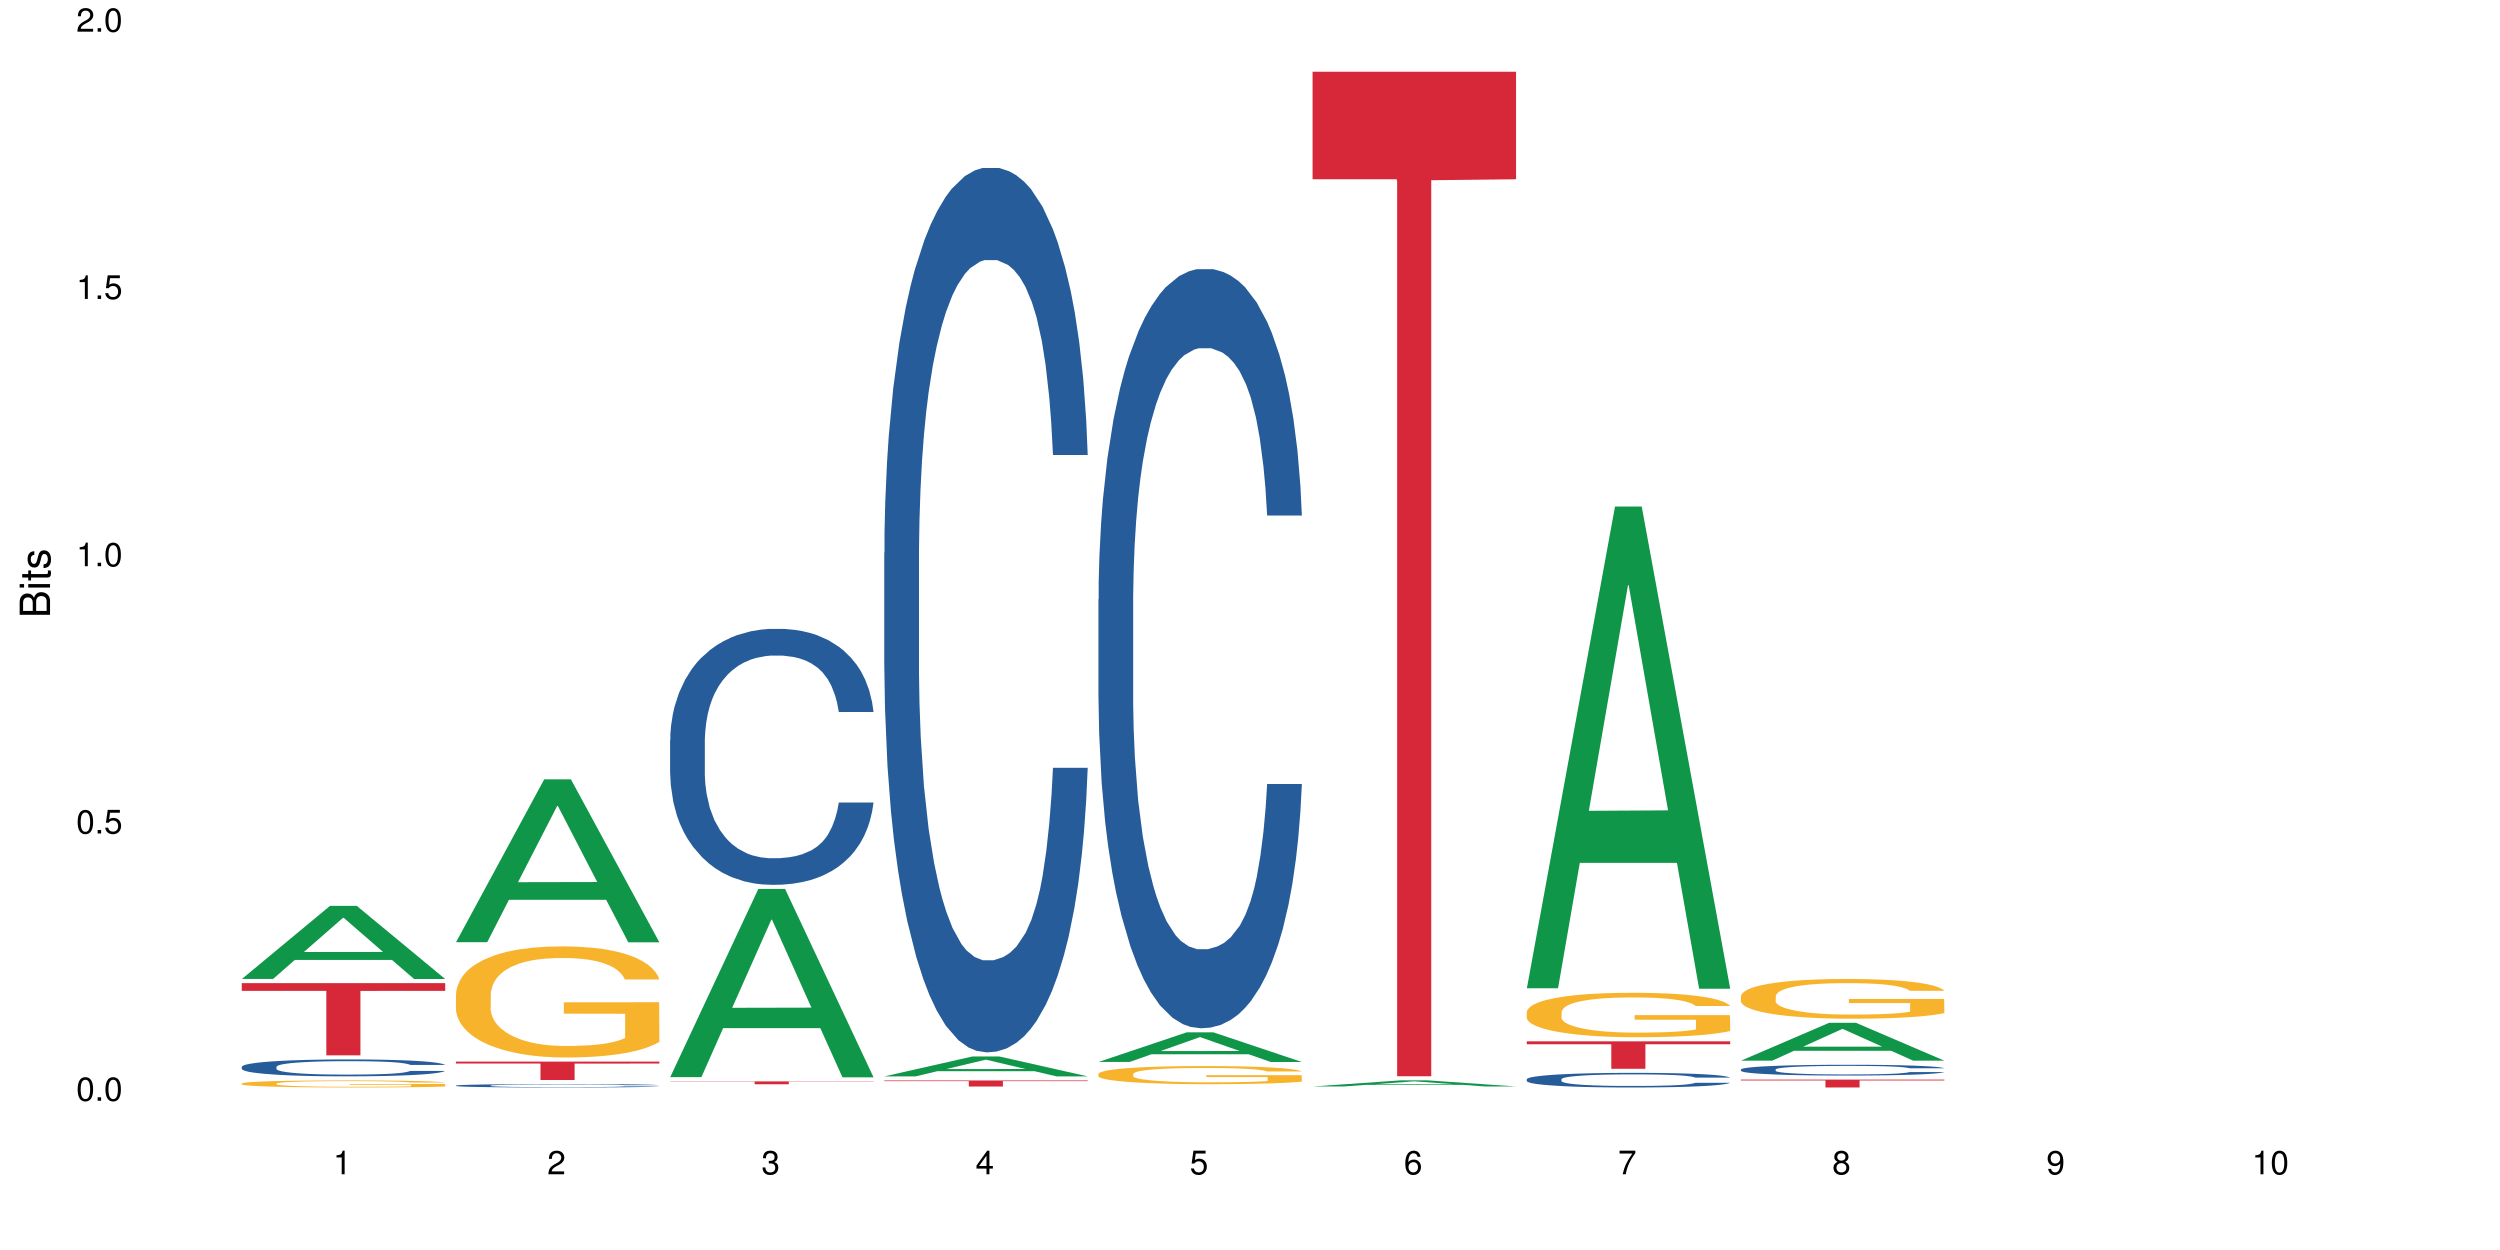 <?xml version="1.0" encoding="UTF-8"?>
<svg xmlns="http://www.w3.org/2000/svg" xmlns:xlink="http://www.w3.org/1999/xlink" width="720pt" height="360pt" viewBox="0 0 720 360" version="1.1">
<defs>
<g>
<symbol overflow="visible" id="glyph0-0">
<path style="stroke:none;" d=""/>
</symbol>
<symbol overflow="visible" id="glyph0-1">
<path style="stroke:none;" d="M 2.641 -6.797 C 2 -6.797 1.422 -6.531 1.078 -6.047 C 0.641 -5.453 0.406 -4.547 0.406 -3.297 C 0.406 -1 1.188 0.219 2.641 0.219 C 4.078 0.219 4.859 -1 4.859 -3.234 C 4.859 -4.562 4.656 -5.438 4.203 -6.047 C 3.844 -6.531 3.281 -6.797 2.641 -6.797 Z M 2.641 -6.047 C 3.547 -6.047 4 -5.125 4 -3.312 C 4 -1.375 3.562 -0.484 2.625 -0.484 C 1.734 -0.484 1.281 -1.422 1.281 -3.281 C 1.281 -5.141 1.734 -6.047 2.641 -6.047 Z M 2.641 -6.047 "/>
</symbol>
<symbol overflow="visible" id="glyph0-2">
<path style="stroke:none;" d="M 1.828 -1 L 0.828 -1 L 0.828 0 L 1.828 0 Z M 1.828 -1 "/>
</symbol>
<symbol overflow="visible" id="glyph0-3">
<path style="stroke:none;" d="M 4.562 -6.797 L 1.062 -6.797 L 0.547 -3.094 L 1.328 -3.094 C 1.719 -3.562 2.047 -3.734 2.578 -3.734 C 3.484 -3.734 4.062 -3.109 4.062 -2.094 C 4.062 -1.125 3.484 -0.531 2.578 -0.531 C 1.828 -0.531 1.375 -0.906 1.188 -1.672 L 0.328 -1.672 C 0.453 -1.109 0.547 -0.844 0.75 -0.594 C 1.125 -0.078 1.828 0.219 2.594 0.219 C 3.969 0.219 4.922 -0.781 4.922 -2.219 C 4.922 -3.562 4.031 -4.484 2.719 -4.484 C 2.25 -4.484 1.859 -4.359 1.469 -4.062 L 1.734 -5.969 L 4.562 -5.969 Z M 4.562 -6.797 "/>
</symbol>
<symbol overflow="visible" id="glyph0-4">
<path style="stroke:none;" d="M 2.484 -4.844 L 2.484 0 L 3.328 0 L 3.328 -6.797 L 2.766 -6.797 C 2.469 -5.75 2.281 -5.609 0.984 -5.453 L 0.984 -4.844 Z M 2.484 -4.844 "/>
</symbol>
<symbol overflow="visible" id="glyph0-5">
<path style="stroke:none;" d="M 4.859 -0.828 L 1.281 -0.828 C 1.359 -1.391 1.672 -1.75 2.5 -2.234 L 3.469 -2.75 C 4.406 -3.266 4.906 -3.969 4.906 -4.812 C 4.906 -5.375 4.672 -5.906 4.266 -6.266 C 3.859 -6.625 3.375 -6.797 2.719 -6.797 C 1.859 -6.797 1.219 -6.5 0.844 -5.922 C 0.609 -5.562 0.5 -5.125 0.484 -4.438 L 1.328 -4.438 C 1.359 -4.906 1.406 -5.188 1.531 -5.406 C 1.75 -5.812 2.188 -6.062 2.703 -6.062 C 3.469 -6.062 4.031 -5.516 4.031 -4.781 C 4.031 -4.25 3.719 -3.797 3.125 -3.438 L 2.234 -2.938 C 0.812 -2.141 0.406 -1.5 0.328 0 L 4.859 0 Z M 4.859 -0.828 "/>
</symbol>
<symbol overflow="visible" id="glyph0-6">
<path style="stroke:none;" d="M 2.125 -3.125 L 2.578 -3.125 C 3.516 -3.125 3.984 -2.703 3.984 -1.891 C 3.984 -1.031 3.469 -0.531 2.578 -0.531 C 1.656 -0.531 1.203 -0.984 1.156 -1.969 L 0.312 -1.969 C 0.344 -1.422 0.438 -1.078 0.609 -0.766 C 0.953 -0.109 1.625 0.219 2.547 0.219 C 3.953 0.219 4.859 -0.609 4.859 -1.906 C 4.859 -2.766 4.516 -3.25 3.703 -3.516 C 4.344 -3.766 4.656 -4.25 4.656 -4.938 C 4.656 -6.109 3.875 -6.797 2.578 -6.797 C 1.203 -6.797 0.484 -6.047 0.453 -4.609 L 1.297 -4.609 C 1.312 -5.016 1.344 -5.25 1.453 -5.453 C 1.641 -5.828 2.062 -6.062 2.594 -6.062 C 3.344 -6.062 3.797 -5.625 3.797 -4.906 C 3.797 -4.422 3.609 -4.141 3.25 -3.984 C 3.016 -3.891 2.719 -3.844 2.125 -3.844 Z M 2.125 -3.125 "/>
</symbol>
<symbol overflow="visible" id="glyph0-7">
<path style="stroke:none;" d="M 3.141 -1.625 L 3.141 0 L 3.984 0 L 3.984 -1.625 L 4.984 -1.625 L 4.984 -2.391 L 3.984 -2.391 L 3.984 -6.797 L 3.359 -6.797 L 0.266 -2.516 L 0.266 -1.625 Z M 3.141 -2.391 L 1 -2.391 L 3.141 -5.359 Z M 3.141 -2.391 "/>
</symbol>
<symbol overflow="visible" id="glyph0-8">
<path style="stroke:none;" d="M 4.781 -5.031 C 4.609 -6.141 3.891 -6.797 2.844 -6.797 C 2.094 -6.797 1.422 -6.438 1.031 -5.828 C 0.609 -5.172 0.406 -4.344 0.406 -3.094 C 0.406 -1.953 0.578 -1.234 0.984 -0.625 C 1.359 -0.078 1.953 0.219 2.703 0.219 C 3.984 0.219 4.922 -0.734 4.922 -2.078 C 4.922 -3.344 4.062 -4.234 2.844 -4.234 C 2.172 -4.234 1.641 -3.969 1.281 -3.469 C 1.281 -5.125 1.828 -6.047 2.797 -6.047 C 3.391 -6.047 3.797 -5.672 3.938 -5.031 Z M 2.734 -3.484 C 3.547 -3.484 4.062 -2.922 4.062 -2 C 4.062 -1.156 3.484 -0.531 2.703 -0.531 C 1.922 -0.531 1.328 -1.188 1.328 -2.047 C 1.328 -2.891 1.906 -3.484 2.734 -3.484 Z M 2.734 -3.484 "/>
</symbol>
<symbol overflow="visible" id="glyph0-9">
<path style="stroke:none;" d="M 4.984 -6.797 L 0.438 -6.797 L 0.438 -5.969 L 4.109 -5.969 C 2.5 -3.656 1.828 -2.234 1.328 0 L 2.219 0 C 2.594 -2.172 3.453 -4.047 4.984 -6.094 Z M 4.984 -6.797 "/>
</symbol>
<symbol overflow="visible" id="glyph0-10">
<path style="stroke:none;" d="M 3.75 -3.578 C 4.453 -4 4.688 -4.344 4.688 -4.984 C 4.688 -6.047 3.844 -6.797 2.641 -6.797 C 1.438 -6.797 0.594 -6.047 0.594 -4.984 C 0.594 -4.359 0.828 -4.016 1.516 -3.578 C 0.734 -3.203 0.359 -2.641 0.359 -1.891 C 0.359 -0.641 1.297 0.219 2.641 0.219 C 3.984 0.219 4.922 -0.641 4.922 -1.875 C 4.922 -2.641 4.531 -3.203 3.75 -3.578 Z M 2.641 -6.047 C 3.359 -6.047 3.812 -5.625 3.812 -4.969 C 3.812 -4.344 3.344 -3.922 2.641 -3.922 C 1.922 -3.922 1.453 -4.344 1.453 -4.984 C 1.453 -5.625 1.922 -6.047 2.641 -6.047 Z M 2.641 -3.203 C 3.484 -3.203 4.062 -2.672 4.062 -1.875 C 4.062 -1.062 3.484 -0.531 2.625 -0.531 C 1.797 -0.531 1.219 -1.078 1.219 -1.875 C 1.219 -2.672 1.797 -3.203 2.641 -3.203 Z M 2.641 -3.203 "/>
</symbol>
<symbol overflow="visible" id="glyph0-11">
<path style="stroke:none;" d="M 0.516 -1.547 C 0.672 -0.438 1.406 0.219 2.438 0.219 C 3.188 0.219 3.859 -0.141 4.266 -0.75 C 4.688 -1.406 4.891 -2.25 4.891 -3.484 C 4.891 -4.625 4.703 -5.359 4.312 -5.953 C 3.938 -6.5 3.344 -6.797 2.594 -6.797 C 1.297 -6.797 0.359 -5.844 0.359 -4.516 C 0.359 -3.25 1.234 -2.344 2.453 -2.344 C 3.094 -2.344 3.562 -2.578 4.016 -3.109 C 4 -1.453 3.469 -0.531 2.5 -0.531 C 1.906 -0.531 1.484 -0.906 1.359 -1.547 Z M 2.578 -6.062 C 3.375 -6.062 3.969 -5.406 3.969 -4.531 C 3.969 -3.688 3.375 -3.094 2.547 -3.094 C 1.734 -3.094 1.234 -3.672 1.234 -4.578 C 1.234 -5.438 1.797 -6.062 2.578 -6.062 Z M 2.578 -6.062 "/>
</symbol>
<symbol overflow="visible" id="glyph1-0">
<path style="stroke:none;" d=""/>
</symbol>
<symbol overflow="visible" id="glyph1-1">
<path style="stroke:none;" d="M 0 -0.953 L 0 -4.891 C 0 -5.719 -0.234 -6.344 -0.734 -6.797 C -1.188 -7.234 -1.812 -7.469 -2.5 -7.469 C -3.547 -7.469 -4.188 -7 -4.625 -5.875 C -4.984 -6.672 -5.641 -7.094 -6.531 -7.094 C -7.156 -7.094 -7.734 -6.859 -8.141 -6.391 C -8.562 -5.938 -8.75 -5.344 -8.75 -4.5 L -8.75 -0.953 Z M -4.984 -2.062 L -7.766 -2.062 L -7.766 -4.219 C -7.766 -4.844 -7.688 -5.203 -7.453 -5.5 C -7.219 -5.812 -6.859 -5.969 -6.375 -5.969 C -5.906 -5.969 -5.531 -5.812 -5.297 -5.5 C -5.062 -5.203 -4.984 -4.844 -4.984 -4.219 Z M -0.984 -2.062 L -4 -2.062 L -4 -4.781 C -4 -5.328 -3.859 -5.688 -3.578 -5.953 C -3.297 -6.219 -2.922 -6.359 -2.484 -6.359 C -2.062 -6.359 -1.688 -6.219 -1.406 -5.953 C -1.109 -5.688 -0.984 -5.328 -0.984 -4.781 Z M -0.984 -2.062 "/>
</symbol>
<symbol overflow="visible" id="glyph1-2">
<path style="stroke:none;" d="M -6.281 -1.797 L -6.281 -0.797 L 0 -0.797 L 0 -1.797 Z M -8.75 -1.797 L -8.75 -0.797 L -7.484 -0.797 L -7.484 -1.797 Z M -8.75 -1.797 "/>
</symbol>
<symbol overflow="visible" id="glyph1-3">
<path style="stroke:none;" d="M -6.281 -3.047 L -6.281 -2.016 L -8.016 -2.016 L -8.016 -1.016 L -6.281 -1.016 L -6.281 -0.172 L -5.469 -0.172 L -5.469 -1.016 L -0.719 -1.016 C -0.078 -1.016 0.281 -1.453 0.281 -2.234 C 0.281 -2.469 0.25 -2.719 0.188 -3.047 L -0.641 -3.047 C -0.609 -2.922 -0.594 -2.766 -0.594 -2.562 C -0.594 -2.141 -0.719 -2.016 -1.156 -2.016 L -5.469 -2.016 L -5.469 -3.047 Z M -6.281 -3.047 "/>
</symbol>
<symbol overflow="visible" id="glyph1-4">
<path style="stroke:none;" d="M -4.531 -5.25 C -5.766 -5.25 -6.469 -4.422 -6.469 -2.969 C -6.469 -1.516 -5.719 -0.562 -4.547 -0.562 C -3.562 -0.562 -3.094 -1.062 -2.734 -2.562 L -2.516 -3.484 C -2.344 -4.188 -2.094 -4.469 -1.625 -4.469 C -1.047 -4.469 -0.641 -3.875 -0.641 -3 C -0.641 -2.453 -0.797 -2 -1.062 -1.75 C -1.25 -1.594 -1.422 -1.531 -1.875 -1.469 L -1.875 -0.406 C -0.422 -0.453 0.281 -1.266 0.281 -2.922 C 0.281 -4.5 -0.5 -5.516 -1.719 -5.516 C -2.656 -5.516 -3.172 -4.984 -3.469 -3.734 L -3.703 -2.766 C -3.891 -1.953 -4.156 -1.609 -4.594 -1.609 C -5.172 -1.609 -5.547 -2.125 -5.547 -2.938 C -5.547 -3.75 -5.203 -4.172 -4.531 -4.203 Z M -4.531 -5.25 "/>
</symbol>
</g>
</defs>
<g id="surface106350">
<rect x="0" y="0" width="720" height="360" style="fill:rgb(100%,100%,100%);fill-opacity:1;stroke:none;"/>
<path style=" stroke:none;fill-rule:nonzero;fill:rgb(6.275%,58.824%,28.235%);fill-opacity:1;" d="M 69.629 281.941 L 69.691 281.922 L 95.047 260.887 L 102.746 260.887 L 128.223 281.961 L 119.273 281.961 L 112.887 276.461 L 84.902 276.461 L 78.645 281.941 L 69.629 281.941 L 87.598 274.184 L 110.32 274.164 L 98.988 264.332 L 98.863 264.312 L 98.738 264.371 L 87.535 274.164 L 87.598 274.184 Z M 69.629 281.941 "/>
<path style=" stroke:none;fill-rule:nonzero;fill:rgb(14.51%,36.078%,60%);fill-opacity:1;" d="M 69.629 307.238 L 69.699 307.23 L 69.699 307.125 L 69.914 306.957 L 70.414 306.742 L 70.914 306.594 L 72.203 306.332 L 73.988 306.078 L 75.848 305.883 L 77.203 305.77 L 78.418 305.68 L 81.207 305.516 L 82.992 305.43 L 84.922 305.355 L 87.281 305.277 L 88.996 305.234 L 92.852 305.164 L 95.711 305.133 L 97.926 305.117 L 102.715 305.117 L 105.574 305.137 L 107.645 305.16 L 109.93 305.195 L 111.859 305.234 L 115.219 305.332 L 118.219 305.457 L 119.578 305.527 L 121.723 305.664 L 123.367 305.801 L 124.508 305.914 L 125.797 306.078 L 126.938 306.281 L 127.797 306.508 L 128.223 306.699 L 118.219 306.699 L 117.719 306.52 L 117.148 306.383 L 116.078 306.199 L 115.004 306.07 L 113.504 305.941 L 112.148 305.855 L 110.289 305.773 L 108.645 305.719 L 106.93 305.68 L 105.285 305.652 L 102.141 305.625 L 98.5 305.625 L 97.141 305.633 L 94.355 305.672 L 92.852 305.699 L 90.711 305.762 L 89.207 305.82 L 87.422 305.91 L 86.207 305.984 L 84.707 306.102 L 83.637 306.203 L 82.422 306.352 L 81.707 306.461 L 81.062 306.586 L 80.492 306.734 L 80.062 306.891 L 79.777 307.055 L 79.633 307.215 L 79.633 307.902 L 79.777 308.062 L 80.133 308.25 L 81.062 308.523 L 82.422 308.758 L 83.992 308.945 L 85.492 309.078 L 86.352 309.141 L 87.492 309.211 L 89.281 309.301 L 91.852 309.391 L 93.352 309.426 L 95.641 309.461 L 97.996 309.48 L 101.141 309.48 L 103.93 309.461 L 105.785 309.441 L 107.715 309.402 L 110.359 309.328 L 112.004 309.258 L 113.434 309.172 L 114.504 309.086 L 115.219 309.016 L 116.293 308.879 L 117.148 308.727 L 117.793 308.57 L 118.219 308.422 L 128.223 308.422 L 127.797 308.598 L 127.152 308.773 L 126.508 308.902 L 125.508 309.059 L 124.367 309.195 L 122.723 309.352 L 121.363 309.453 L 119.578 309.562 L 117.934 309.648 L 116.148 309.723 L 113.504 309.812 L 111.789 309.859 L 109.93 309.898 L 107.715 309.934 L 104.93 309.965 L 101.93 309.98 L 99.141 309.988 L 96.141 309.977 L 93.926 309.961 L 90.996 309.922 L 87.352 309.84 L 84.707 309.754 L 82.633 309.672 L 80.848 309.582 L 78.848 309.461 L 76.273 309.266 L 74.703 309.113 L 73.633 308.988 L 72.418 308.816 L 71.559 308.66 L 70.559 308.41 L 69.844 308.094 L 69.629 307.852 Z M 69.629 307.238 "/>
<path style=" stroke:none;fill-rule:nonzero;fill:rgb(96.863%,70.196%,16.863%);fill-opacity:1;" d="M 69.629 312.031 L 69.699 312.031 L 69.699 311.992 L 69.988 311.91 L 70.703 311.797 L 71.629 311.699 L 72.629 311.625 L 73.273 311.586 L 74.344 311.531 L 75.273 311.492 L 77.633 311.406 L 80.633 311.328 L 82.277 311.297 L 84.137 311.266 L 86.777 311.23 L 87.992 311.215 L 91.711 311.188 L 95.926 311.168 L 100.57 311.16 L 102.715 311.164 L 105.645 311.172 L 109.645 311.191 L 111.934 311.211 L 113.719 311.23 L 115.578 311.254 L 117.863 311.289 L 120.008 311.336 L 121.723 311.379 L 123.438 311.434 L 124.867 311.496 L 126.082 311.559 L 127.152 311.637 L 127.797 311.703 L 128.223 311.766 L 118.293 311.766 L 117.719 311.703 L 117.078 311.652 L 116.004 311.59 L 114.934 311.547 L 113.863 311.512 L 111.859 311.461 L 110.145 311.434 L 108.004 311.406 L 105.93 311.391 L 103.57 311.379 L 102.141 311.375 L 98.355 311.375 L 94.926 311.387 L 92.926 311.402 L 91.496 311.418 L 89.496 311.445 L 88.281 311.469 L 87.566 311.484 L 85.422 311.539 L 83.992 311.594 L 83.207 311.629 L 82.207 311.684 L 81.492 311.734 L 80.707 311.809 L 80.277 311.863 L 79.703 311.988 L 79.633 312.324 L 79.848 312.395 L 80.277 312.473 L 80.848 312.539 L 81.707 312.609 L 82.562 312.664 L 84.062 312.734 L 85.352 312.785 L 86.352 312.816 L 88.281 312.863 L 89.066 312.883 L 90.922 312.914 L 92.852 312.941 L 95.211 312.965 L 96.996 312.977 L 99.855 312.984 L 103.5 312.984 L 107.789 312.973 L 110.504 312.957 L 112.359 312.941 L 113.574 312.93 L 115.078 312.91 L 116.148 312.891 L 117.148 312.871 L 118.363 312.84 L 118.363 312.395 L 100.715 312.395 L 100.715 312.184 L 128.152 312.184 L 128.223 312.91 L 126.723 312.961 L 124.867 313.008 L 123.078 313.047 L 121.223 313.078 L 118.578 313.113 L 116.434 313.133 L 113.148 313.16 L 110.145 313.176 L 107 313.188 L 104.215 313.195 L 100.93 313.195 L 97.996 313.191 L 94.855 313.18 L 92.352 313.168 L 90.066 313.148 L 87.781 313.125 L 84.922 313.086 L 83.062 313.055 L 81.133 313.016 L 79.203 312.969 L 77.488 312.918 L 76.348 312.879 L 75.203 312.832 L 73.988 312.777 L 72.844 312.715 L 71.988 312.656 L 71.203 312.594 L 70.629 312.531 L 70.059 312.445 L 69.773 312.379 L 69.629 312.324 Z M 69.629 312.031 "/>
<path style=" stroke:none;fill-rule:nonzero;fill:rgb(83.922%,15.686%,22.353%);fill-opacity:1;" d="M 69.629 283.137 L 128.223 283.137 L 128.223 285.363 L 103.805 285.383 L 103.805 303.941 L 93.98 303.941 L 93.98 285.402 L 93.836 285.363 L 69.629 285.363 Z M 69.629 283.137 "/>
<path style=" stroke:none;fill-rule:nonzero;fill:rgb(6.275%,58.824%,28.235%);fill-opacity:1;" d="M 131.309 271.344 L 131.371 271.297 L 156.727 224.457 L 164.426 224.457 L 189.902 271.387 L 180.953 271.387 L 174.566 259.137 L 146.582 259.137 L 140.324 271.344 L 131.309 271.344 L 149.273 254.07 L 172 254.023 L 160.668 232.125 L 160.543 232.082 L 160.418 232.211 L 149.211 254.023 L 149.273 254.07 Z M 131.309 271.344 "/>
<path style=" stroke:none;fill-rule:nonzero;fill:rgb(14.51%,36.078%,60%);fill-opacity:1;" d="M 131.309 312.641 L 131.379 312.641 L 131.379 312.617 L 131.594 312.582 L 132.094 312.539 L 132.594 312.512 L 133.883 312.457 L 135.668 312.406 L 137.523 312.367 L 138.883 312.344 L 140.098 312.324 L 142.883 312.293 L 144.672 312.277 L 146.602 312.262 L 148.957 312.246 L 150.672 312.234 L 154.531 312.223 L 157.391 312.215 L 159.605 312.211 L 164.395 312.211 L 167.25 312.215 L 169.324 312.223 L 171.609 312.227 L 173.539 312.234 L 176.898 312.258 L 179.898 312.281 L 181.258 312.297 L 183.402 312.324 L 185.043 312.352 L 186.188 312.375 L 187.473 312.406 L 188.617 312.449 L 189.477 312.492 L 189.902 312.531 L 179.898 312.531 L 179.398 312.496 L 178.828 312.469 L 177.758 312.43 L 176.684 312.406 L 175.184 312.379 L 173.824 312.363 L 171.969 312.344 L 170.324 312.336 L 168.609 312.324 L 166.965 312.32 L 163.82 312.316 L 158.82 312.316 L 156.031 312.324 L 154.531 312.332 L 152.387 312.344 L 150.887 312.355 L 149.102 312.371 L 147.887 312.387 L 146.387 312.41 L 145.312 312.434 L 144.098 312.461 L 143.387 312.484 L 142.742 312.508 L 142.172 312.539 L 141.742 312.57 L 141.457 312.605 L 141.312 312.637 L 141.312 312.773 L 141.457 312.809 L 141.812 312.844 L 142.742 312.898 L 144.098 312.949 L 145.672 312.984 L 147.172 313.012 L 148.031 313.023 L 149.172 313.039 L 150.961 313.059 L 153.531 313.074 L 155.031 313.082 L 157.32 313.09 L 159.676 313.094 L 162.82 313.094 L 165.609 313.09 L 167.465 313.086 L 169.395 313.078 L 172.039 313.062 L 173.684 313.047 L 175.113 313.031 L 176.184 313.016 L 176.898 313 L 177.969 312.973 L 178.828 312.941 L 179.473 312.91 L 179.898 312.879 L 189.902 312.879 L 189.477 312.914 L 188.832 312.949 L 188.188 312.977 L 187.188 313.008 L 186.047 313.035 L 184.402 313.066 L 183.043 313.09 L 181.258 313.109 L 179.613 313.129 L 177.828 313.145 L 175.184 313.16 L 173.469 313.168 L 171.609 313.18 L 169.395 313.184 L 166.609 313.191 L 163.605 313.195 L 157.82 313.195 L 155.605 313.191 L 152.676 313.184 L 149.031 313.168 L 146.387 313.148 L 144.312 313.133 L 142.527 313.113 L 140.527 313.09 L 137.953 313.051 L 136.383 313.02 L 135.309 312.996 L 134.094 312.961 L 133.238 312.93 L 132.238 312.879 L 131.523 312.812 L 131.309 312.766 Z M 131.309 312.641 "/>
<path style=" stroke:none;fill-rule:nonzero;fill:rgb(96.863%,70.196%,16.863%);fill-opacity:1;" d="M 131.309 286.27 L 131.379 286.238 L 131.379 285.656 L 131.664 284.34 L 132.379 282.527 L 133.309 281.035 L 134.309 279.867 L 134.953 279.254 L 136.023 278.375 L 136.953 277.734 L 139.312 276.418 L 142.312 275.191 L 143.957 274.664 L 145.812 274.168 L 148.457 273.613 L 149.672 273.41 L 153.391 272.941 L 157.605 272.648 L 162.25 272.562 L 164.395 272.59 L 167.324 272.707 L 171.324 273.027 L 173.613 273.32 L 175.398 273.613 L 177.254 273.992 L 179.543 274.578 L 181.688 275.277 L 183.402 275.98 L 185.117 276.855 L 186.547 277.793 L 187.762 278.816 L 188.832 280.043 L 189.477 281.066 L 189.902 282.09 L 179.973 282.09 L 179.398 281.066 L 178.758 280.277 L 177.684 279.312 L 176.613 278.609 L 175.539 278.055 L 173.539 277.297 L 171.824 276.828 L 169.68 276.418 L 167.609 276.156 L 165.25 275.98 L 163.82 275.922 L 160.035 275.922 L 156.605 276.125 L 154.605 276.359 L 153.176 276.594 L 151.172 277.031 L 149.957 277.383 L 149.246 277.617 L 147.102 278.523 L 145.672 279.34 L 144.887 279.898 L 143.887 280.773 L 143.172 281.562 L 142.383 282.73 L 141.957 283.609 L 141.383 285.598 L 141.312 290.855 L 141.527 291.969 L 141.957 293.164 L 142.527 294.219 L 143.387 295.328 L 144.242 296.176 L 145.742 297.316 L 147.027 298.074 L 148.031 298.574 L 149.957 299.363 L 150.746 299.625 L 152.602 300.152 L 154.531 300.559 L 156.891 300.91 L 158.676 301.086 L 161.535 301.23 L 165.18 301.23 L 169.469 301.059 L 172.184 300.824 L 174.039 300.59 L 175.254 300.383 L 176.754 300.062 L 177.828 299.77 L 178.828 299.449 L 180.043 298.953 L 180.043 291.969 L 162.391 291.938 L 162.391 288.664 L 189.832 288.637 L 189.902 300.062 L 188.402 300.852 L 186.547 301.613 L 184.758 302.195 L 182.902 302.695 L 180.258 303.25 L 178.113 303.602 L 174.824 304.008 L 171.824 304.273 L 168.68 304.445 L 165.895 304.535 L 162.605 304.562 L 159.676 304.504 L 156.531 304.332 L 154.031 304.098 L 151.746 303.805 L 149.457 303.426 L 146.602 302.809 L 144.742 302.312 L 142.812 301.699 L 140.883 300.969 L 139.168 300.18 L 138.027 299.566 L 136.883 298.863 L 135.668 297.988 L 134.523 296.996 L 133.668 296.09 L 132.879 295.066 L 132.309 294.102 L 131.738 292.785 L 131.453 291.734 L 131.309 290.828 Z M 131.309 286.27 "/>
<path style=" stroke:none;fill-rule:nonzero;fill:rgb(83.922%,15.686%,22.353%);fill-opacity:1;" d="M 131.309 305.738 L 189.902 305.738 L 189.902 306.305 L 165.484 306.312 L 165.484 311.039 L 155.656 311.039 L 155.656 306.316 L 155.516 306.305 L 131.309 306.305 Z M 131.309 305.738 "/>
<path style=" stroke:none;fill-rule:nonzero;fill:rgb(6.275%,58.824%,28.235%);fill-opacity:1;" d="M 192.988 310.215 L 193.051 310.164 L 218.402 256.016 L 226.105 256.016 L 251.582 310.266 L 242.629 310.266 L 236.246 296.105 L 208.262 296.105 L 202.004 310.215 L 192.988 310.215 L 210.953 290.246 L 233.68 290.195 L 222.348 264.879 L 222.223 264.828 L 222.098 264.98 L 210.891 290.195 L 210.953 290.246 Z M 192.988 310.215 "/>
<path style=" stroke:none;fill-rule:nonzero;fill:rgb(14.51%,36.078%,60%);fill-opacity:1;" d="M 192.988 213.207 L 193.059 213.141 L 193.059 211.523 L 193.273 208.965 L 193.773 205.73 L 194.273 203.508 L 195.559 199.535 L 197.348 195.695 L 199.203 192.73 L 200.562 190.977 L 201.777 189.629 L 204.562 187.137 L 206.352 185.859 L 208.281 184.711 L 210.637 183.566 L 212.352 182.895 L 216.211 181.816 L 219.07 181.344 L 221.285 181.141 L 226.074 181.141 L 228.93 181.41 L 231.004 181.75 L 233.289 182.289 L 235.219 182.895 L 238.578 184.375 L 241.578 186.262 L 242.938 187.34 L 245.082 189.43 L 246.723 191.449 L 247.867 193.199 L 249.152 195.695 L 250.297 198.727 L 251.152 202.16 L 251.582 205.059 L 241.578 205.059 L 241.078 202.363 L 240.508 200.273 L 239.434 197.512 L 238.363 195.559 L 236.863 193.605 L 235.504 192.324 L 233.648 191.047 L 232.004 190.238 L 230.289 189.629 L 228.645 189.227 L 225.5 188.82 L 221.855 188.82 L 220.5 188.957 L 217.711 189.496 L 216.211 189.969 L 214.066 190.91 L 212.566 191.785 L 210.781 193.133 L 209.566 194.277 L 208.066 196.031 L 206.992 197.578 L 205.777 199.805 L 205.062 201.488 L 204.422 203.375 L 203.848 205.598 L 203.422 207.953 L 203.133 210.445 L 202.992 212.871 L 202.992 223.312 L 203.133 225.738 L 203.492 228.57 L 204.422 232.68 L 205.777 236.25 L 207.352 239.078 L 208.852 241.098 L 209.707 242.043 L 210.852 243.121 L 212.637 244.469 L 215.211 245.816 L 216.711 246.355 L 219 246.891 L 221.355 247.16 L 224.5 247.16 L 227.289 246.891 L 229.145 246.555 L 231.074 246.016 L 233.719 244.871 L 235.363 243.793 L 236.793 242.512 L 237.863 241.234 L 238.578 240.156 L 239.648 238.066 L 240.508 235.777 L 241.148 233.418 L 241.578 231.129 L 251.582 231.129 L 251.152 233.824 L 250.512 236.449 L 249.867 238.402 L 248.867 240.762 L 247.723 242.852 L 246.082 245.207 L 244.723 246.758 L 242.938 248.441 L 241.293 249.723 L 239.508 250.867 L 236.863 252.215 L 235.148 252.887 L 233.289 253.496 L 231.074 254.035 L 228.289 254.504 L 225.285 254.773 L 222.5 254.84 L 219.5 254.707 L 217.285 254.438 L 214.352 253.832 L 210.711 252.617 L 208.066 251.34 L 205.992 250.059 L 204.207 248.711 L 202.207 246.891 L 199.633 243.93 L 198.062 241.637 L 196.988 239.75 L 195.773 237.125 L 194.918 234.766 L 193.918 230.992 L 193.203 226.211 L 192.988 222.504 Z M 192.988 213.207 "/>
<path style=" stroke:none;fill-rule:nonzero;fill:rgb(83.922%,15.686%,22.353%);fill-opacity:1;" d="M 192.988 311.441 L 251.582 311.441 L 251.582 311.527 L 227.164 311.527 L 227.164 312.262 L 217.336 312.262 L 217.336 311.531 L 217.195 311.527 L 192.988 311.527 Z M 192.988 311.441 "/>
<path style=" stroke:none;fill-rule:nonzero;fill:rgb(6.275%,58.824%,28.235%);fill-opacity:1;" d="M 254.668 310 L 254.73 309.992 L 280.082 304.262 L 287.781 304.262 L 313.262 310.004 L 304.309 310.004 L 297.926 308.504 L 269.941 308.504 L 263.68 310 L 254.668 310 L 272.633 307.887 L 295.359 307.879 L 284.027 305.199 L 283.902 305.195 L 283.777 305.211 L 272.57 307.879 L 272.633 307.887 Z M 254.668 310 "/>
<path style=" stroke:none;fill-rule:nonzero;fill:rgb(14.51%,36.078%,60%);fill-opacity:1;" d="M 254.668 159.203 L 254.738 158.969 L 254.738 153.383 L 254.953 144.535 L 255.453 133.359 L 255.953 125.676 L 257.238 111.938 L 259.027 98.668 L 260.883 88.422 L 262.242 82.367 L 263.457 77.711 L 266.242 69.098 L 268.031 64.676 L 269.957 60.715 L 272.316 56.758 L 274.031 54.43 L 277.891 50.703 L 280.75 49.074 L 282.965 48.375 L 287.75 48.375 L 290.609 49.309 L 292.684 50.473 L 294.969 52.336 L 296.898 54.43 L 300.258 59.551 L 303.258 66.07 L 304.617 69.797 L 306.758 77.016 L 308.402 84 L 309.547 90.051 L 310.832 98.668 L 311.977 109.145 L 312.832 121.02 L 313.262 131.031 L 303.258 131.031 L 302.758 121.715 L 302.188 114.5 L 301.113 104.953 L 300.043 98.199 L 298.543 91.449 L 297.184 87.027 L 295.328 82.602 L 293.684 79.809 L 291.969 77.711 L 290.324 76.316 L 287.18 74.918 L 283.535 74.918 L 282.18 75.383 L 279.391 77.246 L 277.891 78.875 L 275.746 82.137 L 274.246 85.164 L 272.461 89.82 L 271.246 93.777 L 269.746 99.832 L 268.672 105.188 L 267.457 112.871 L 266.742 118.691 L 266.102 125.207 L 265.527 132.891 L 265.102 141.043 L 264.812 149.656 L 264.672 158.039 L 264.672 194.125 L 264.812 202.508 L 265.172 212.285 L 266.102 226.488 L 267.457 238.828 L 269.031 248.605 L 270.531 255.59 L 271.387 258.852 L 272.531 262.578 L 274.316 267.234 L 276.891 271.891 L 278.391 273.754 L 280.676 275.613 L 283.035 276.547 L 286.18 276.547 L 288.965 275.613 L 290.824 274.449 L 292.754 272.586 L 295.398 268.629 L 297.043 264.906 L 298.469 260.48 L 299.543 256.059 L 300.258 252.332 L 301.328 245.113 L 302.188 237.199 L 302.828 229.051 L 303.258 221.133 L 313.262 221.133 L 312.832 230.445 L 312.191 239.527 L 311.547 246.277 L 310.547 254.426 L 309.402 261.645 L 307.762 269.793 L 306.402 275.148 L 304.617 280.969 L 302.973 285.395 L 301.188 289.352 L 298.543 294.008 L 296.828 296.336 L 294.969 298.43 L 292.754 300.293 L 289.969 301.926 L 286.965 302.855 L 284.18 303.09 L 281.176 302.621 L 278.961 301.691 L 276.031 299.594 L 272.387 295.406 L 269.746 290.98 L 267.672 286.559 L 265.887 281.902 L 263.887 275.613 L 261.312 265.371 L 259.742 257.453 L 258.668 250.934 L 257.453 241.855 L 256.598 233.707 L 255.598 220.668 L 254.883 204.137 L 254.668 191.332 Z M 254.668 159.203 "/>
<path style=" stroke:none;fill-rule:nonzero;fill:rgb(83.922%,15.686%,22.353%);fill-opacity:1;" d="M 254.668 311.18 L 313.262 311.18 L 313.262 311.367 L 288.84 311.367 L 288.84 312.93 L 279.016 312.93 L 279.016 311.371 L 278.875 311.367 L 254.668 311.367 Z M 254.668 311.18 "/>
<path style=" stroke:none;fill-rule:nonzero;fill:rgb(6.275%,58.824%,28.235%);fill-opacity:1;" d="M 316.348 305.844 L 316.41 305.836 L 341.762 297.316 L 349.461 297.316 L 374.941 305.855 L 365.988 305.855 L 359.605 303.625 L 331.621 303.625 L 325.359 305.844 L 316.348 305.844 L 334.312 302.703 L 357.039 302.695 L 345.707 298.711 L 345.582 298.703 L 345.457 298.727 L 334.25 302.695 L 334.312 302.703 Z M 316.348 305.844 "/>
<path style=" stroke:none;fill-rule:nonzero;fill:rgb(14.51%,36.078%,60%);fill-opacity:1;" d="M 316.348 172.645 L 316.418 172.445 L 316.418 167.648 L 316.633 160.055 L 317.133 150.465 L 317.633 143.871 L 318.918 132.078 L 320.703 120.688 L 322.562 111.895 L 323.922 106.699 L 325.137 102.703 L 327.922 95.309 L 329.707 91.512 L 331.637 88.117 L 333.996 84.719 L 335.711 82.719 L 339.57 79.523 L 342.43 78.125 L 344.645 77.523 L 349.43 77.523 L 352.289 78.324 L 354.363 79.324 L 356.648 80.922 L 358.578 82.719 L 361.938 87.117 L 364.938 92.711 L 366.293 95.91 L 368.438 102.105 L 370.082 108.098 L 371.227 113.293 L 372.512 120.688 L 373.656 129.68 L 374.512 139.871 L 374.941 148.465 L 364.938 148.465 L 364.438 140.473 L 363.867 134.277 L 362.793 126.086 L 361.723 120.289 L 360.223 114.492 L 358.863 110.695 L 357.004 106.898 L 355.363 104.504 L 353.648 102.703 L 352.004 101.504 L 348.859 100.305 L 345.215 100.305 L 343.855 100.707 L 341.07 102.305 L 339.57 103.703 L 337.426 106.5 L 335.926 109.098 L 334.141 113.094 L 332.926 116.492 L 331.422 121.688 L 330.352 126.285 L 329.137 132.879 L 328.422 137.875 L 327.777 143.469 L 327.207 150.062 L 326.777 157.059 L 326.492 164.453 L 326.352 171.645 L 326.352 202.621 L 326.492 209.816 L 326.852 218.207 L 327.777 230.398 L 329.137 240.988 L 330.707 249.383 L 332.211 255.375 L 333.066 258.176 L 334.211 261.371 L 335.996 265.367 L 338.57 269.363 L 340.07 270.965 L 342.355 272.562 L 344.715 273.363 L 347.859 273.363 L 350.645 272.562 L 352.504 271.562 L 354.434 269.965 L 357.078 266.566 L 358.719 263.371 L 360.148 259.574 L 361.223 255.777 L 361.938 252.578 L 363.008 246.383 L 363.867 239.59 L 364.508 232.594 L 364.938 225.801 L 374.941 225.801 L 374.512 233.793 L 373.871 241.59 L 373.227 247.383 L 372.227 254.379 L 371.082 260.574 L 369.438 267.566 L 368.082 272.164 L 366.293 277.16 L 364.652 280.957 L 362.863 284.352 L 360.223 288.348 L 358.508 290.348 L 356.648 292.145 L 354.434 293.746 L 351.645 295.145 L 348.645 295.941 L 345.859 296.145 L 342.855 295.742 L 340.641 294.945 L 337.711 293.145 L 334.066 289.547 L 331.422 285.75 L 329.352 281.953 L 327.566 277.957 L 325.562 272.562 L 322.992 263.77 L 321.418 256.977 L 320.348 251.379 L 319.133 243.586 L 318.273 236.594 L 317.273 225.402 L 316.559 211.215 L 316.348 200.223 Z M 316.348 172.645 "/>
<path style=" stroke:none;fill-rule:nonzero;fill:rgb(96.863%,70.196%,16.863%);fill-opacity:1;" d="M 316.348 309.266 L 316.418 309.258 L 316.418 309.164 L 316.703 308.949 L 317.418 308.652 L 318.348 308.41 L 319.348 308.219 L 319.992 308.121 L 321.062 307.977 L 321.992 307.871 L 324.348 307.656 L 327.352 307.457 L 328.992 307.371 L 330.852 307.289 L 333.496 307.199 L 334.711 307.168 L 338.426 307.09 L 342.641 307.043 L 347.289 307.027 L 349.43 307.031 L 352.359 307.051 L 356.363 307.105 L 358.648 307.152 L 360.434 307.199 L 362.293 307.262 L 364.578 307.355 L 366.723 307.473 L 368.438 307.586 L 370.152 307.73 L 371.582 307.883 L 372.797 308.047 L 373.871 308.25 L 374.512 308.414 L 374.941 308.582 L 365.008 308.582 L 364.438 308.414 L 363.793 308.285 L 362.723 308.129 L 361.648 308.016 L 360.578 307.926 L 358.578 307.801 L 356.863 307.723 L 354.719 307.656 L 352.645 307.613 L 350.289 307.586 L 348.859 307.578 L 345.07 307.578 L 341.641 307.609 L 339.641 307.648 L 338.211 307.688 L 336.211 307.758 L 334.996 307.816 L 334.281 307.852 L 332.137 308 L 330.707 308.133 L 329.922 308.227 L 328.922 308.367 L 328.207 308.496 L 327.422 308.688 L 326.992 308.832 L 326.422 309.156 L 326.352 310.012 L 326.562 310.195 L 326.992 310.391 L 327.566 310.562 L 328.422 310.742 L 329.281 310.879 L 330.781 311.066 L 332.066 311.191 L 333.066 311.27 L 334.996 311.398 L 335.781 311.441 L 337.641 311.527 L 339.57 311.594 L 341.93 311.652 L 343.715 311.68 L 346.574 311.703 L 350.219 311.703 L 354.504 311.676 L 357.219 311.637 L 359.078 311.602 L 360.293 311.566 L 361.793 311.516 L 362.863 311.465 L 363.867 311.414 L 365.078 311.332 L 365.078 310.195 L 347.43 310.188 L 347.43 309.656 L 374.871 309.648 L 374.941 311.516 L 373.441 311.645 L 371.582 311.766 L 369.797 311.863 L 367.938 311.941 L 365.293 312.035 L 363.152 312.09 L 359.863 312.156 L 356.863 312.199 L 353.719 312.23 L 350.93 312.242 L 347.645 312.25 L 344.715 312.238 L 341.57 312.211 L 339.07 312.172 L 336.781 312.125 L 334.496 312.062 L 331.637 311.961 L 329.781 311.883 L 327.852 311.781 L 325.922 311.66 L 324.207 311.535 L 323.062 311.434 L 321.918 311.32 L 320.703 311.176 L 319.562 311.016 L 318.703 310.867 L 317.918 310.699 L 317.348 310.543 L 316.773 310.328 L 316.488 310.156 L 316.348 310.008 Z M 316.348 309.266 "/>
<path style=" stroke:none;fill-rule:nonzero;fill:rgb(6.275%,58.824%,28.235%);fill-opacity:1;" d="M 378.023 312.902 L 378.086 312.898 L 403.441 311.141 L 411.141 311.141 L 436.621 312.902 L 427.668 312.902 L 421.281 312.441 L 393.301 312.441 L 387.039 312.902 L 378.023 312.902 L 395.992 312.25 L 418.715 312.25 L 407.387 311.43 L 407.262 311.426 L 407.137 311.43 L 395.93 312.25 L 395.992 312.25 Z M 378.023 312.902 "/>
<path style=" stroke:none;fill-rule:nonzero;fill:rgb(83.922%,15.686%,22.353%);fill-opacity:1;" d="M 378.023 20.664 L 436.621 20.664 L 436.621 51.629 L 412.199 51.902 L 412.199 309.965 L 402.375 309.965 L 402.375 52.172 L 402.23 51.629 L 378.023 51.629 Z M 378.023 20.664 "/>
<path style=" stroke:none;fill-rule:nonzero;fill:rgb(6.275%,58.824%,28.235%);fill-opacity:1;" d="M 439.703 284.621 L 439.766 284.492 L 465.121 145.891 L 472.82 145.891 L 498.301 284.75 L 489.348 284.75 L 482.961 248.504 L 454.98 248.504 L 448.719 284.621 L 439.703 284.621 L 457.672 233.512 L 480.395 233.379 L 469.066 168.578 L 468.938 168.449 L 468.812 168.84 L 457.609 233.379 L 457.672 233.512 Z M 439.703 284.621 "/>
<path style=" stroke:none;fill-rule:nonzero;fill:rgb(14.51%,36.078%,60%);fill-opacity:1;" d="M 439.703 310.816 L 439.777 310.812 L 439.777 310.723 L 439.988 310.574 L 440.492 310.391 L 440.992 310.262 L 442.277 310.035 L 444.062 309.816 L 445.922 309.648 L 447.277 309.547 L 448.492 309.469 L 451.281 309.328 L 453.066 309.254 L 454.996 309.188 L 457.355 309.125 L 459.07 309.086 L 462.93 309.023 L 465.785 308.996 L 468 308.984 L 472.789 308.984 L 475.648 309 L 477.719 309.02 L 480.008 309.051 L 481.938 309.086 L 485.293 309.168 L 488.297 309.277 L 489.652 309.34 L 491.797 309.457 L 493.441 309.574 L 494.582 309.672 L 495.871 309.816 L 497.012 309.988 L 497.871 310.188 L 498.301 310.352 L 488.297 310.352 L 487.797 310.195 L 487.223 310.078 L 486.152 309.922 L 485.078 309.809 L 483.578 309.695 L 482.223 309.625 L 480.363 309.551 L 478.719 309.504 L 477.004 309.469 L 475.363 309.445 L 472.219 309.422 L 468.574 309.422 L 467.215 309.43 L 464.43 309.461 L 462.93 309.488 L 460.785 309.543 L 459.285 309.594 L 457.496 309.668 L 456.281 309.734 L 454.781 309.836 L 453.711 309.926 L 452.496 310.051 L 451.781 310.148 L 451.137 310.254 L 450.566 310.383 L 450.137 310.516 L 449.852 310.66 L 449.707 310.797 L 449.707 311.395 L 449.852 311.531 L 450.207 311.695 L 451.137 311.93 L 452.496 312.133 L 454.066 312.297 L 455.566 312.41 L 456.426 312.465 L 457.57 312.527 L 459.355 312.602 L 461.926 312.68 L 463.43 312.711 L 465.715 312.742 L 468.074 312.758 L 471.219 312.758 L 474.004 312.742 L 475.863 312.723 L 477.793 312.691 L 480.434 312.625 L 482.078 312.566 L 483.508 312.492 L 484.578 312.418 L 485.293 312.355 L 486.367 312.238 L 487.223 312.105 L 487.867 311.973 L 488.297 311.84 L 498.301 311.84 L 497.871 311.996 L 497.227 312.145 L 496.586 312.258 L 495.586 312.391 L 494.441 312.512 L 492.797 312.645 L 491.441 312.734 L 489.652 312.832 L 488.008 312.902 L 486.223 312.969 L 483.578 313.047 L 481.863 313.086 L 480.008 313.117 L 477.793 313.148 L 475.004 313.176 L 472.004 313.191 L 469.215 313.195 L 466.215 313.188 L 464 313.172 L 461.07 313.137 L 457.426 313.07 L 454.781 312.996 L 452.711 312.922 L 450.922 312.844 L 448.922 312.742 L 446.352 312.57 L 444.777 312.441 L 443.707 312.332 L 442.492 312.184 L 441.633 312.047 L 440.633 311.832 L 439.918 311.559 L 439.703 311.348 Z M 439.703 310.816 "/>
<path style=" stroke:none;fill-rule:nonzero;fill:rgb(96.863%,70.196%,16.863%);fill-opacity:1;" d="M 439.703 291.406 L 439.777 291.395 L 439.777 291.16 L 440.062 290.637 L 440.777 289.91 L 441.707 289.316 L 442.707 288.848 L 443.348 288.602 L 444.422 288.25 L 445.348 287.996 L 447.707 287.469 L 450.707 286.977 L 452.352 286.77 L 454.211 286.57 L 456.855 286.348 L 458.07 286.266 L 461.785 286.078 L 466 285.961 L 470.645 285.926 L 472.789 285.938 L 475.719 285.984 L 479.719 286.113 L 482.008 286.23 L 483.793 286.348 L 485.652 286.5 L 487.938 286.734 L 490.082 287.012 L 491.797 287.293 L 493.512 287.645 L 494.941 288.02 L 496.156 288.426 L 497.227 288.918 L 497.871 289.328 L 498.301 289.734 L 488.367 289.734 L 487.797 289.328 L 487.152 289.012 L 486.082 288.625 L 485.008 288.344 L 483.938 288.121 L 481.938 287.82 L 480.223 287.633 L 478.078 287.469 L 476.004 287.363 L 473.648 287.293 L 472.219 287.27 L 468.43 287.27 L 465 287.352 L 463 287.445 L 461.57 287.539 L 459.57 287.715 L 458.355 287.855 L 457.641 287.949 L 455.496 288.309 L 454.066 288.637 L 453.281 288.859 L 452.281 289.211 L 451.566 289.523 L 450.781 289.992 L 450.352 290.344 L 449.781 291.137 L 449.707 293.242 L 449.922 293.684 L 450.352 294.164 L 450.922 294.586 L 451.781 295.027 L 452.637 295.367 L 454.141 295.824 L 455.426 296.129 L 456.426 296.324 L 458.355 296.641 L 459.141 296.746 L 461 296.957 L 462.93 297.121 L 465.285 297.262 L 467.074 297.332 L 469.93 297.391 L 473.574 297.391 L 477.863 297.32 L 480.578 297.227 L 482.438 297.133 L 483.652 297.051 L 485.152 296.922 L 486.223 296.805 L 487.223 296.676 L 488.438 296.477 L 488.438 293.684 L 470.789 293.672 L 470.789 292.363 L 498.227 292.352 L 498.301 296.922 L 496.801 297.238 L 494.941 297.539 L 493.156 297.773 L 491.297 297.973 L 488.652 298.195 L 486.508 298.336 L 483.223 298.5 L 480.223 298.605 L 477.078 298.676 L 474.289 298.711 L 471.004 298.723 L 468.074 298.699 L 464.93 298.629 L 462.43 298.535 L 460.141 298.418 L 457.855 298.266 L 454.996 298.02 L 453.137 297.82 L 451.211 297.574 L 449.281 297.285 L 447.566 296.969 L 446.422 296.723 L 445.277 296.441 L 444.062 296.094 L 442.922 295.695 L 442.062 295.332 L 441.277 294.922 L 440.703 294.539 L 440.133 294.012 L 439.848 293.59 L 439.703 293.23 Z M 439.703 291.406 "/>
<path style=" stroke:none;fill-rule:nonzero;fill:rgb(83.922%,15.686%,22.353%);fill-opacity:1;" d="M 439.703 299.895 L 498.301 299.895 L 498.301 300.742 L 473.879 300.75 L 473.879 307.809 L 464.055 307.809 L 464.055 300.758 L 463.91 300.742 L 439.703 300.742 Z M 439.703 299.895 "/>
<path style=" stroke:none;fill-rule:nonzero;fill:rgb(6.275%,58.824%,28.235%);fill-opacity:1;" d="M 501.383 305.469 L 501.445 305.461 L 526.801 294.562 L 534.5 294.562 L 559.98 305.48 L 551.027 305.48 L 544.641 302.629 L 516.66 302.629 L 510.398 305.469 L 501.383 305.469 L 519.352 301.449 L 542.074 301.441 L 530.742 296.344 L 530.617 296.336 L 530.492 296.367 L 519.289 301.441 L 519.352 301.449 Z M 501.383 305.469 "/>
<path style=" stroke:none;fill-rule:nonzero;fill:rgb(14.51%,36.078%,60%);fill-opacity:1;" d="M 501.383 308.004 L 501.453 308.004 L 501.453 307.934 L 501.668 307.828 L 502.168 307.691 L 502.668 307.598 L 503.957 307.43 L 505.742 307.266 L 507.602 307.141 L 508.957 307.07 L 510.172 307.012 L 512.961 306.906 L 514.746 306.852 L 516.676 306.805 L 519.035 306.758 L 520.75 306.727 L 524.605 306.684 L 527.465 306.664 L 529.68 306.656 L 534.469 306.656 L 537.328 306.664 L 539.398 306.68 L 541.688 306.703 L 543.613 306.727 L 546.973 306.789 L 549.977 306.871 L 551.332 306.914 L 553.477 307.004 L 555.121 307.09 L 556.262 307.164 L 557.551 307.266 L 558.691 307.395 L 559.551 307.539 L 559.98 307.66 L 549.977 307.66 L 549.473 307.547 L 548.902 307.461 L 547.832 307.344 L 546.758 307.262 L 545.258 307.18 L 543.902 307.125 L 542.043 307.07 L 540.398 307.039 L 538.684 307.012 L 537.039 306.996 L 533.898 306.977 L 530.254 306.977 L 528.895 306.984 L 526.109 307.008 L 524.605 307.027 L 522.465 307.066 L 520.961 307.102 L 519.176 307.16 L 517.961 307.207 L 516.461 307.281 L 515.391 307.348 L 514.176 307.441 L 513.461 307.512 L 512.816 307.59 L 512.246 307.684 L 511.816 307.785 L 511.531 307.891 L 511.387 307.992 L 511.387 308.43 L 511.531 308.531 L 511.887 308.652 L 512.816 308.824 L 514.176 308.977 L 515.746 309.094 L 517.246 309.18 L 518.105 309.219 L 519.246 309.266 L 521.035 309.32 L 523.605 309.379 L 525.105 309.402 L 527.395 309.426 L 529.754 309.438 L 532.895 309.438 L 535.684 309.426 L 537.543 309.41 L 539.469 309.387 L 542.113 309.34 L 543.758 309.293 L 545.188 309.238 L 546.258 309.188 L 546.973 309.141 L 548.047 309.051 L 548.902 308.957 L 549.547 308.855 L 549.977 308.762 L 559.98 308.762 L 559.551 308.875 L 558.906 308.984 L 558.266 309.066 L 557.262 309.168 L 556.121 309.254 L 554.477 309.352 L 553.117 309.418 L 551.332 309.488 L 549.688 309.543 L 547.902 309.59 L 545.258 309.648 L 543.543 309.676 L 541.688 309.703 L 539.469 309.727 L 536.684 309.746 L 533.684 309.758 L 530.895 309.758 L 527.895 309.754 L 525.68 309.742 L 522.75 309.715 L 519.105 309.664 L 516.461 309.613 L 514.391 309.559 L 512.602 309.5 L 510.602 309.426 L 508.027 309.301 L 506.457 309.203 L 505.387 309.125 L 504.172 309.012 L 503.312 308.914 L 502.312 308.754 L 501.598 308.555 L 501.383 308.398 Z M 501.383 308.004 "/>
<path style=" stroke:none;fill-rule:nonzero;fill:rgb(96.863%,70.196%,16.863%);fill-opacity:1;" d="M 501.383 286.848 L 501.453 286.836 L 501.453 286.629 L 501.742 286.16 L 502.457 285.512 L 503.383 284.977 L 504.383 284.559 L 505.027 284.34 L 506.102 284.027 L 507.027 283.797 L 509.387 283.328 L 512.387 282.891 L 514.031 282.703 L 515.891 282.523 L 518.535 282.324 L 519.75 282.254 L 523.465 282.086 L 527.68 281.98 L 532.324 281.949 L 534.469 281.961 L 537.398 282 L 541.398 282.117 L 543.688 282.223 L 545.473 282.324 L 547.332 282.461 L 549.617 282.672 L 551.762 282.922 L 553.477 283.172 L 555.191 283.484 L 556.621 283.82 L 557.836 284.184 L 558.906 284.625 L 559.551 284.988 L 559.98 285.355 L 550.047 285.355 L 549.473 284.988 L 548.832 284.707 L 547.758 284.363 L 546.688 284.113 L 545.617 283.914 L 543.613 283.641 L 541.898 283.473 L 539.758 283.328 L 537.684 283.234 L 535.324 283.172 L 533.898 283.152 L 530.109 283.152 L 526.68 283.223 L 524.68 283.309 L 523.25 283.391 L 521.25 283.547 L 520.035 283.672 L 519.32 283.758 L 517.176 284.078 L 515.746 284.371 L 514.961 284.57 L 513.961 284.883 L 513.246 285.168 L 512.461 285.586 L 512.031 285.898 L 511.461 286.609 L 511.387 288.488 L 511.602 288.883 L 512.031 289.312 L 512.602 289.688 L 513.461 290.086 L 514.316 290.391 L 515.816 290.797 L 517.105 291.066 L 518.105 291.246 L 520.035 291.527 L 520.82 291.621 L 522.68 291.809 L 524.605 291.957 L 526.965 292.082 L 528.75 292.145 L 531.609 292.195 L 535.254 292.195 L 539.543 292.133 L 542.258 292.051 L 544.113 291.965 L 545.328 291.895 L 546.832 291.777 L 547.902 291.672 L 548.902 291.559 L 550.117 291.383 L 550.117 288.883 L 532.469 288.875 L 532.469 287.703 L 559.906 287.695 L 559.98 291.777 L 558.477 292.059 L 556.621 292.332 L 554.832 292.539 L 552.977 292.719 L 550.332 292.918 L 548.188 293.043 L 544.902 293.188 L 541.898 293.281 L 538.754 293.344 L 535.969 293.375 L 532.684 293.387 L 529.754 293.367 L 526.609 293.305 L 524.105 293.219 L 521.82 293.113 L 519.535 292.98 L 516.676 292.758 L 514.816 292.582 L 512.887 292.363 L 510.957 292.102 L 509.242 291.82 L 508.102 291.602 L 506.957 291.352 L 505.742 291.035 L 504.598 290.68 L 503.742 290.355 L 502.957 289.992 L 502.383 289.648 L 501.812 289.176 L 501.527 288.801 L 501.383 288.477 Z M 501.383 286.848 "/>
<path style=" stroke:none;fill-rule:nonzero;fill:rgb(83.922%,15.686%,22.353%);fill-opacity:1;" d="M 501.383 310.934 L 559.98 310.934 L 559.98 311.176 L 535.559 311.18 L 535.559 313.195 L 525.734 313.195 L 525.734 311.18 L 525.59 311.176 L 501.383 311.176 Z M 501.383 310.934 "/>
<g style="fill:rgb(0%,0%,0%);fill-opacity:1;">
  <use xlink:href="#glyph0-1" x="21.957" y="317.019"/>
  <use xlink:href="#glyph0-2" x="27.291" y="317.019"/>
  <use xlink:href="#glyph0-1" x="29.958" y="317.019"/>
</g>
<g style="fill:rgb(0%,0%,0%);fill-opacity:1;">
  <use xlink:href="#glyph0-1" x="21.957" y="240.042"/>
  <use xlink:href="#glyph0-2" x="27.291" y="240.042"/>
  <use xlink:href="#glyph0-3" x="29.958" y="240.042"/>
</g>
<g style="fill:rgb(0%,0%,0%);fill-opacity:1;">
  <use xlink:href="#glyph0-4" x="21.957" y="163.069"/>
  <use xlink:href="#glyph0-2" x="27.291" y="163.069"/>
  <use xlink:href="#glyph0-1" x="29.958" y="163.069"/>
</g>
<g style="fill:rgb(0%,0%,0%);fill-opacity:1;">
  <use xlink:href="#glyph0-4" x="21.957" y="86.093"/>
  <use xlink:href="#glyph0-2" x="27.291" y="86.093"/>
  <use xlink:href="#glyph0-3" x="29.958" y="86.093"/>
</g>
<g style="fill:rgb(0%,0%,0%);fill-opacity:1;">
  <use xlink:href="#glyph0-5" x="21.957" y="9.12"/>
  <use xlink:href="#glyph0-2" x="27.291" y="9.12"/>
  <use xlink:href="#glyph0-1" x="29.958" y="9.12"/>
</g>
<g style="fill:rgb(0%,0%,0%);fill-opacity:1;">
  <use xlink:href="#glyph0-4" x="95.926" y="338.19"/>
</g>
<g style="fill:rgb(0%,0%,0%);fill-opacity:1;">
  <use xlink:href="#glyph0-5" x="157.605" y="338.19"/>
</g>
<g style="fill:rgb(0%,0%,0%);fill-opacity:1;">
  <use xlink:href="#glyph0-6" x="219.285" y="338.19"/>
</g>
<g style="fill:rgb(0%,0%,0%);fill-opacity:1;">
  <use xlink:href="#glyph0-7" x="280.965" y="338.19"/>
</g>
<g style="fill:rgb(0%,0%,0%);fill-opacity:1;">
  <use xlink:href="#glyph0-3" x="342.645" y="338.19"/>
</g>
<g style="fill:rgb(0%,0%,0%);fill-opacity:1;">
  <use xlink:href="#glyph0-8" x="404.324" y="338.19"/>
</g>
<g style="fill:rgb(0%,0%,0%);fill-opacity:1;">
  <use xlink:href="#glyph0-9" x="466" y="338.19"/>
</g>
<g style="fill:rgb(0%,0%,0%);fill-opacity:1;">
  <use xlink:href="#glyph0-10" x="527.68" y="338.19"/>
</g>
<g style="fill:rgb(0%,0%,0%);fill-opacity:1;">
  <use xlink:href="#glyph0-11" x="589.359" y="338.19"/>
</g>
<g style="fill:rgb(0%,0%,0%);fill-opacity:1;">
  <use xlink:href="#glyph0-4" x="648.539" y="338.19"/>
  <use xlink:href="#glyph0-1" x="653.873" y="338.19"/>
</g>
<g style="fill:rgb(0%,0%,0%);fill-opacity:1;">
  <use xlink:href="#glyph1-1" x="14.412" y="178.016"/>
  <use xlink:href="#glyph1-2" x="14.412" y="170.012"/>
  <use xlink:href="#glyph1-3" x="14.412" y="167.348"/>
  <use xlink:href="#glyph1-4" x="14.412" y="164.012"/>
</g>
</g>
</svg>
